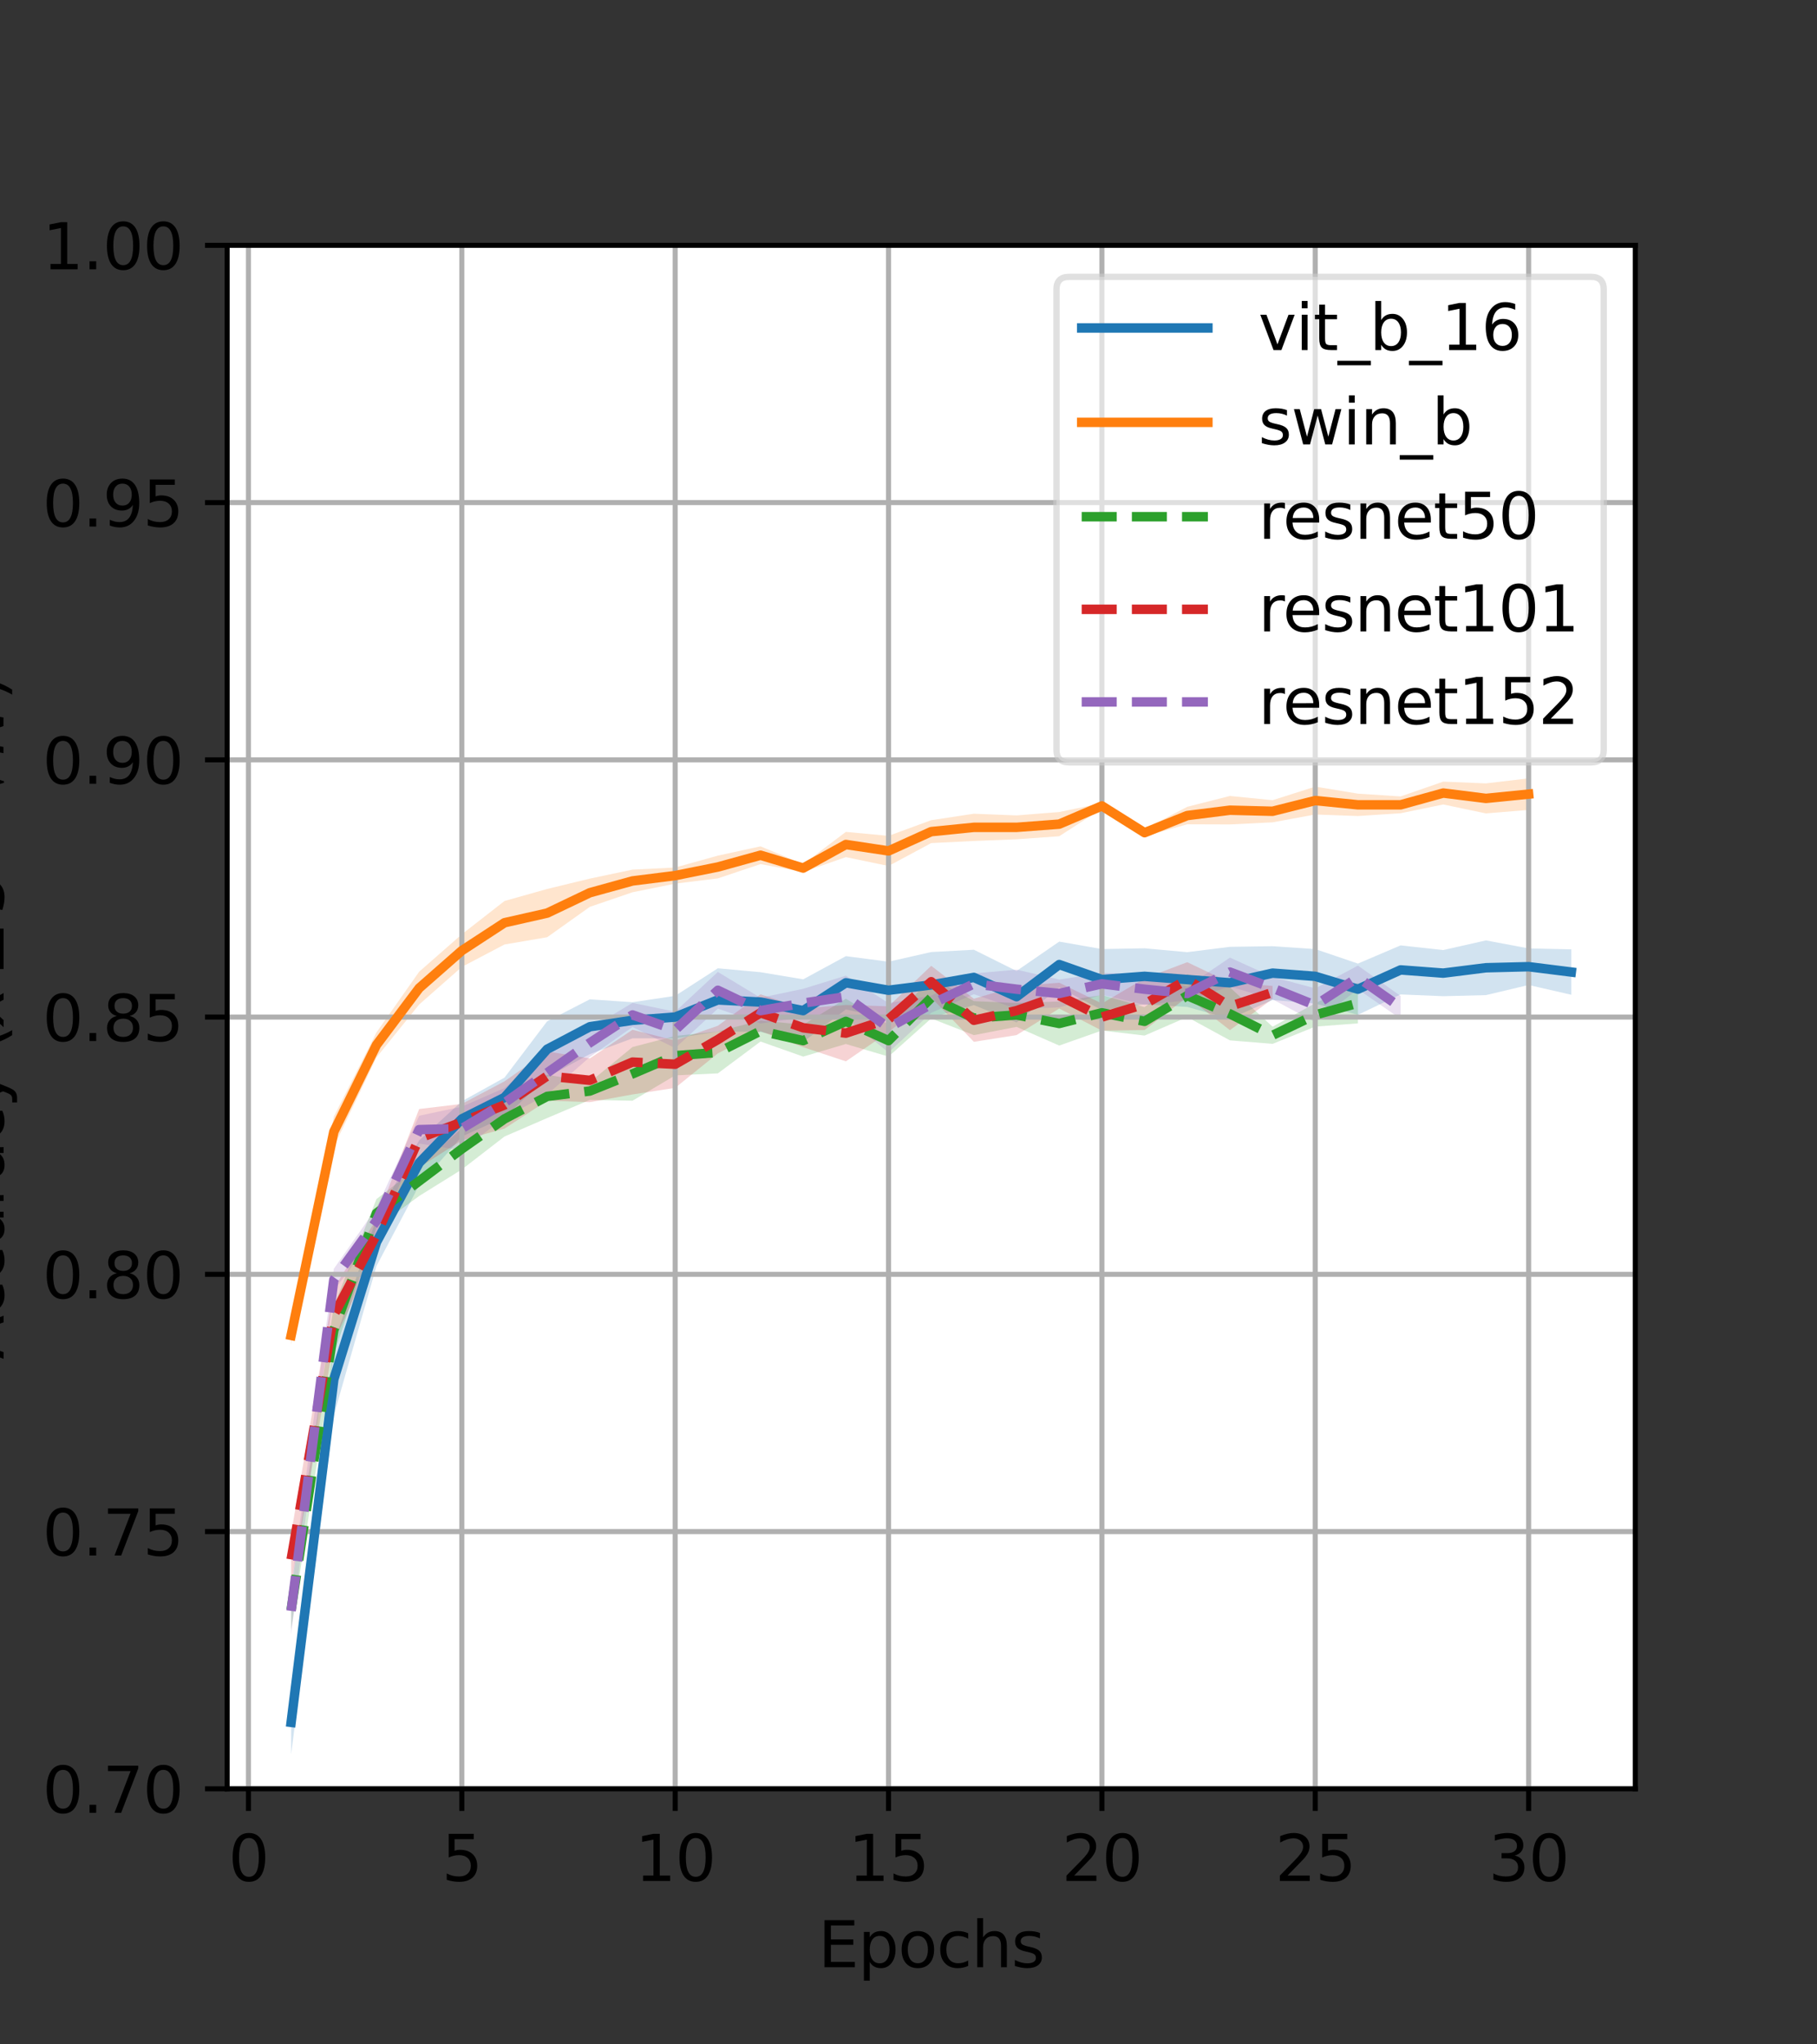 <?xml version="1.0" encoding="utf-8" standalone="no"?>
<!DOCTYPE svg PUBLIC "-//W3C//DTD SVG 1.1//EN"
  "http://www.w3.org/Graphics/SVG/1.1/DTD/svg11.dtd">
<svg xmlns:xlink="http://www.w3.org/1999/xlink" width="288pt" height="324pt" viewBox="0 0 288 324" xmlns="http://www.w3.org/2000/svg" version="1.1">
 <rect x="0" y="0" width="288" height="324" fill="#333333" stroke="none"/>
 <defs>
  <style type="text/css">*{stroke-linejoin: round; stroke-linecap: butt}</style>
 </defs>
 <g id="figure_1">
  <g id="patch_1">
   <path d="M 0 324 
L 288 324 
L 288 0 
L 0 0 
L 0 324 
z
" style="fill: none"/>
  </g>
  <g id="axes_1">
   <g id="patch_2">
    <path d="M 36 283.5 
L 259.2 283.5 
L 259.2 38.88 
L 36 38.88 
z
" style="fill: #ffffff"/>
   </g>
   <g id="PolyCollection_1">
    <path d="M 46.145 267.881 
L 46.145 278.054 
L 52.909 224.322 
L 59.673 200.643 
L 66.436 187.85 
L 73.2 180.119 
L 79.964 177.074 
L 86.727 170.716 
L 93.491 167.061 
L 100.255 164.562 
L 107.018 164.555 
L 113.782 163.485 
L 120.545 163.544 
L 127.309 165.134 
L 134.073 159.972 
L 140.836 161.47 
L 147.6 161.302 
L 154.364 159.29 
L 161.127 162.039 
L 167.891 156.504 
L 174.655 160.079 
L 181.418 159.178 
L 188.182 159.584 
L 194.945 161.449 
L 201.709 158.492 
L 208.473 159.054 
L 215.236 160.833 
L 222 157.602 
L 228.764 157.882 
L 235.527 157.71 
L 242.291 156.106 
L 249.055 157.655 
L 249.055 150.456 
L 249.055 150.456 
L 242.291 150.306 
L 235.527 149.041 
L 228.764 150.568 
L 222 149.829 
L 215.236 152.714 
L 208.473 150.415 
L 201.709 149.958 
L 194.945 150.059 
L 188.182 150.905 
L 181.418 150.292 
L 174.655 150.41 
L 167.891 149.229 
L 161.127 153.885 
L 154.364 150.519 
L 147.6 150.885 
L 140.836 152.417 
L 134.073 151.536 
L 127.309 155.208 
L 120.545 154.08 
L 113.782 153.459 
L 107.018 157.825 
L 100.255 158.837 
L 93.491 158.376 
L 86.727 161.856 
L 79.964 170.787 
L 73.2 174.537 
L 66.436 180.736 
L 59.673 193.084 
L 52.909 212.894 
L 46.145 267.881 
z
" clip-path="url(#p9653c1a3b4)" style="fill: #1f77b4; fill-opacity: 0.2"/>
   </g>
   <g id="PolyCollection_2">
    <path d="M 46.145 210.182 
L 46.145 213.104 
L 52.909 181.763 
L 59.673 167.588 
L 66.436 159.202 
L 73.2 153.242 
L 79.964 149.687 
L 86.727 148.535 
L 93.491 143.722 
L 100.255 141.41 
L 107.018 140.043 
L 113.782 139.209 
L 120.545 136.945 
L 127.309 138.202 
L 134.073 135.839 
L 140.836 137.247 
L 147.6 133.615 
L 154.364 133.281 
L 161.127 133.014 
L 167.891 132.531 
L 174.655 128.158 
L 181.418 132.548 
L 188.182 130.639 
L 194.945 130.661 
L 201.709 130.327 
L 208.473 129.084 
L 215.236 129.328 
L 222 128.887 
L 228.764 127.496 
L 235.527 128.914 
L 242.291 128.356 
L 242.291 123.356 
L 242.291 123.356 
L 235.527 124.157 
L 228.764 123.876 
L 222 126.223 
L 215.236 125.781 
L 208.473 124.667 
L 201.709 126.821 
L 194.945 126.147 
L 188.182 127.868 
L 181.418 131.395 
L 174.655 127.292 
L 167.891 128.694 
L 161.127 129.23 
L 154.364 128.963 
L 147.6 129.988 
L 140.836 132.472 
L 134.073 131.841 
L 127.309 136.953 
L 120.545 134.133 
L 113.782 135.606 
L 107.018 137.49 
L 100.255 137.822 
L 93.491 139.247 
L 86.727 140.889 
L 79.964 142.795 
L 73.2 148.073 
L 66.436 154.005 
L 59.673 163.626 
L 52.909 176.97 
L 46.145 210.182 
z
" clip-path="url(#p9653c1a3b4)" style="fill: #ff7f0e; fill-opacity: 0.2"/>
   </g>
   <g id="PolyCollection_3">
    <path d="M 46.145 252.026 
L 46.145 258.235 
L 52.909 214.626 
L 59.673 194.518 
L 66.436 189.547 
L 73.2 185.348 
L 79.964 180.119 
L 86.727 177.194 
L 93.491 174.317 
L 100.255 174.445 
L 107.018 170.431 
L 113.782 170.114 
L 120.545 165.067 
L 127.309 167.455 
L 134.073 165.457 
L 140.836 167.455 
L 147.6 161.406 
L 154.364 164.051 
L 161.127 162.742 
L 167.891 165.705 
L 174.655 163.32 
L 181.418 164.123 
L 188.182 161.19 
L 194.945 164.881 
L 201.709 165.437 
L 208.473 162.703 
L 215.236 162.189 
L 215.236 155.774 
L 215.236 155.774 
L 208.473 158.997 
L 201.709 162.719 
L 194.945 156.48 
L 188.182 154.395 
L 181.418 159.616 
L 174.655 157.701 
L 167.891 158.713 
L 161.127 158.959 
L 154.364 158.669 
L 147.6 154.858 
L 140.836 162.399 
L 134.073 158.282 
L 127.309 162.399 
L 120.545 161.73 
L 113.782 163.478 
L 107.018 164.18 
L 100.255 165.941 
L 93.491 171.505 
L 86.727 170.327 
L 79.964 174.537 
L 73.2 178.821 
L 66.436 184.815 
L 59.673 190.036 
L 52.909 206.961 
L 46.145 252.026 
z
" clip-path="url(#p9653c1a3b4)" style="fill: #2ca02c; fill-opacity: 0.2"/>
   </g>
   <g id="PolyCollection_4">
    <path d="M 46.145 243.035 
L 46.145 251.259 
L 52.909 212.616 
L 59.673 198.16 
L 66.436 185.012 
L 73.2 180.726 
L 79.964 178.867 
L 86.727 174.435 
L 93.491 174.677 
L 100.255 173.453 
L 107.018 172.409 
L 113.782 166.946 
L 120.545 163.433 
L 127.309 165.963 
L 134.073 168.208 
L 140.836 163.568 
L 147.6 158.098 
L 154.364 165.114 
L 161.127 164.048 
L 167.891 159.838 
L 174.655 163.339 
L 181.418 163.248 
L 188.182 157.997 
L 194.945 163.261 
L 201.709 158.309 
L 201.709 156.257 
L 201.709 156.257 
L 194.945 155.721 
L 188.182 152.492 
L 181.418 155.055 
L 174.655 159.041 
L 167.891 155.747 
L 161.127 156.293 
L 154.364 158.285 
L 147.6 153.07 
L 140.836 159.491 
L 134.073 159.268 
L 127.309 159.815 
L 120.545 157.588 
L 113.782 162.569 
L 107.018 164.92 
L 100.255 163.196 
L 93.491 167.748 
L 86.727 166.632 
L 79.964 171.373 
L 73.2 174.95 
L 66.436 175.76 
L 59.673 193.19 
L 52.909 204.214 
L 46.145 243.035 
z
" clip-path="url(#p9653c1a3b4)" style="fill: #d62728; fill-opacity: 0.2"/>
   </g>
   <g id="PolyCollection_5">
    <path d="M 46.145 251.575 
L 46.145 259.026 
L 52.909 204.529 
L 59.673 195.512 
L 66.436 181.225 
L 73.2 182.322 
L 79.964 177.122 
L 86.727 173.469 
L 93.491 167.521 
L 100.255 162.761 
L 107.018 166.116 
L 113.782 159.848 
L 120.545 162.206 
L 127.309 161.254 
L 134.073 161.3 
L 140.836 166.8 
L 147.6 160.511 
L 154.364 157.566 
L 161.127 159.876 
L 167.891 159.661 
L 174.655 157.652 
L 181.418 159.241 
L 188.182 158.547 
L 194.945 156.344 
L 201.709 158.377 
L 208.473 161.999 
L 215.236 156.777 
L 222 161.471 
L 222 157.851 
L 222 157.851 
L 215.236 153.032 
L 208.473 156.643 
L 201.709 154.83 
L 194.945 151.767 
L 188.182 156.358 
L 181.418 154.306 
L 174.655 154.196 
L 167.891 155.244 
L 161.127 153.671 
L 154.364 154.281 
L 147.6 157.792 
L 140.836 158.978 
L 134.073 154.625 
L 127.309 156.709 
L 120.545 158.136 
L 113.782 154.038 
L 107.018 160.341 
L 100.255 158.94 
L 93.491 163.013 
L 86.727 166.578 
L 79.964 172.438 
L 73.2 175.392 
L 66.436 176.828 
L 59.673 191.421 
L 52.909 201.09 
L 46.145 251.575 
z
" clip-path="url(#p9653c1a3b4)" style="fill: #9467bd; fill-opacity: 0.2"/>
   </g>
   <g id="matplotlib.axis_1">
    <g id="xtick_1">
     <g id="line2d_1">
      <path d="M 39.382 283.5 
L 39.382 38.88 
" clip-path="url(#p9653c1a3b4)" style="fill: none; stroke: #b0b0b0; stroke-width: 0.8; stroke-linecap: square"/>
     </g>
     <g id="line2d_2">
      <defs>
       <path id="m2fcf599924" d="M 0 0 
L 0 3.5 
" style="stroke: #000000; stroke-width: 0.8"/>
      </defs>
      <g>
       <use xlink:href="#m2fcf599924" x="39.382" y="283.5" style="stroke: #000000; stroke-width: 0.8"/>
      </g>
     </g>
     <g id="text_1">
      <!-- 0 -->
      <g transform="translate(36.201 298.098)scale(0.1 -0.1)">
       <defs>
        <path id="DejaVuSans-30" d="M 2034 4250 
Q 1547 4250 1301 3770 
Q 1056 3291 1056 2328 
Q 1056 1369 1301 889 
Q 1547 409 2034 409 
Q 2525 409 2770 889 
Q 3016 1369 3016 2328 
Q 3016 3291 2770 3770 
Q 2525 4250 2034 4250 
z
M 2034 4750 
Q 2819 4750 3233 4129 
Q 3647 3509 3647 2328 
Q 3647 1150 3233 529 
Q 2819 -91 2034 -91 
Q 1250 -91 836 529 
Q 422 1150 422 2328 
Q 422 3509 836 4129 
Q 1250 4750 2034 4750 
z
" transform="scale(0.016)"/>
       </defs>
       <use xlink:href="#DejaVuSans-30"/>
      </g>
     </g>
    </g>
    <g id="xtick_2">
     <g id="line2d_3">
      <path d="M 73.2 283.5 
L 73.2 38.88 
" clip-path="url(#p9653c1a3b4)" style="fill: none; stroke: #b0b0b0; stroke-width: 0.8; stroke-linecap: square"/>
     </g>
     <g id="line2d_4">
      <g>
       <use xlink:href="#m2fcf599924" x="73.2" y="283.5" style="stroke: #000000; stroke-width: 0.8"/>
      </g>
     </g>
     <g id="text_2">
      <!-- 5 -->
      <g transform="translate(70.019 298.098)scale(0.1 -0.1)">
       <defs>
        <path id="DejaVuSans-35" d="M 691 4666 
L 3169 4666 
L 3169 4134 
L 1269 4134 
L 1269 2991 
Q 1406 3038 1543 3061 
Q 1681 3084 1819 3084 
Q 2600 3084 3056 2656 
Q 3513 2228 3513 1497 
Q 3513 744 3044 326 
Q 2575 -91 1722 -91 
Q 1428 -91 1123 -41 
Q 819 9 494 109 
L 494 744 
Q 775 591 1075 516 
Q 1375 441 1709 441 
Q 2250 441 2565 725 
Q 2881 1009 2881 1497 
Q 2881 1984 2565 2268 
Q 2250 2553 1709 2553 
Q 1456 2553 1204 2497 
Q 953 2441 691 2322 
L 691 4666 
z
" transform="scale(0.016)"/>
       </defs>
       <use xlink:href="#DejaVuSans-35"/>
      </g>
     </g>
    </g>
    <g id="xtick_3">
     <g id="line2d_5">
      <path d="M 107.018 283.5 
L 107.018 38.88 
" clip-path="url(#p9653c1a3b4)" style="fill: none; stroke: #b0b0b0; stroke-width: 0.8; stroke-linecap: square"/>
     </g>
     <g id="line2d_6">
      <g>
       <use xlink:href="#m2fcf599924" x="107.018" y="283.5" style="stroke: #000000; stroke-width: 0.8"/>
      </g>
     </g>
     <g id="text_3">
      <!-- 10 -->
      <g transform="translate(100.656 298.098)scale(0.1 -0.1)">
       <defs>
        <path id="DejaVuSans-31" d="M 794 531 
L 1825 531 
L 1825 4091 
L 703 3866 
L 703 4441 
L 1819 4666 
L 2450 4666 
L 2450 531 
L 3481 531 
L 3481 0 
L 794 0 
L 794 531 
z
" transform="scale(0.016)"/>
       </defs>
       <use xlink:href="#DejaVuSans-31"/>
       <use xlink:href="#DejaVuSans-30" x="63.623"/>
      </g>
     </g>
    </g>
    <g id="xtick_4">
     <g id="line2d_7">
      <path d="M 140.836 283.5 
L 140.836 38.88 
" clip-path="url(#p9653c1a3b4)" style="fill: none; stroke: #b0b0b0; stroke-width: 0.8; stroke-linecap: square"/>
     </g>
     <g id="line2d_8">
      <g>
       <use xlink:href="#m2fcf599924" x="140.836" y="283.5" style="stroke: #000000; stroke-width: 0.8"/>
      </g>
     </g>
     <g id="text_4">
      <!-- 15 -->
      <g transform="translate(134.474 298.098)scale(0.1 -0.1)">
       <use xlink:href="#DejaVuSans-31"/>
       <use xlink:href="#DejaVuSans-35" x="63.623"/>
      </g>
     </g>
    </g>
    <g id="xtick_5">
     <g id="line2d_9">
      <path d="M 174.655 283.5 
L 174.655 38.88 
" clip-path="url(#p9653c1a3b4)" style="fill: none; stroke: #b0b0b0; stroke-width: 0.8; stroke-linecap: square"/>
     </g>
     <g id="line2d_10">
      <g>
       <use xlink:href="#m2fcf599924" x="174.655" y="283.5" style="stroke: #000000; stroke-width: 0.8"/>
      </g>
     </g>
     <g id="text_5">
      <!-- 20 -->
      <g transform="translate(168.292 298.098)scale(0.1 -0.1)">
       <defs>
        <path id="DejaVuSans-32" d="M 1228 531 
L 3431 531 
L 3431 0 
L 469 0 
L 469 531 
Q 828 903 1448 1529 
Q 2069 2156 2228 2338 
Q 2531 2678 2651 2914 
Q 2772 3150 2772 3378 
Q 2772 3750 2511 3984 
Q 2250 4219 1831 4219 
Q 1534 4219 1204 4116 
Q 875 4013 500 3803 
L 500 4441 
Q 881 4594 1212 4672 
Q 1544 4750 1819 4750 
Q 2544 4750 2975 4387 
Q 3406 4025 3406 3419 
Q 3406 3131 3298 2873 
Q 3191 2616 2906 2266 
Q 2828 2175 2409 1742 
Q 1991 1309 1228 531 
z
" transform="scale(0.016)"/>
       </defs>
       <use xlink:href="#DejaVuSans-32"/>
       <use xlink:href="#DejaVuSans-30" x="63.623"/>
      </g>
     </g>
    </g>
    <g id="xtick_6">
     <g id="line2d_11">
      <path d="M 208.473 283.5 
L 208.473 38.88 
" clip-path="url(#p9653c1a3b4)" style="fill: none; stroke: #b0b0b0; stroke-width: 0.8; stroke-linecap: square"/>
     </g>
     <g id="line2d_12">
      <g>
       <use xlink:href="#m2fcf599924" x="208.473" y="283.5" style="stroke: #000000; stroke-width: 0.8"/>
      </g>
     </g>
     <g id="text_6">
      <!-- 25 -->
      <g transform="translate(202.11 298.098)scale(0.1 -0.1)">
       <use xlink:href="#DejaVuSans-32"/>
       <use xlink:href="#DejaVuSans-35" x="63.623"/>
      </g>
     </g>
    </g>
    <g id="xtick_7">
     <g id="line2d_13">
      <path d="M 242.291 283.5 
L 242.291 38.88 
" clip-path="url(#p9653c1a3b4)" style="fill: none; stroke: #b0b0b0; stroke-width: 0.8; stroke-linecap: square"/>
     </g>
     <g id="line2d_14">
      <g>
       <use xlink:href="#m2fcf599924" x="242.291" y="283.5" style="stroke: #000000; stroke-width: 0.8"/>
      </g>
     </g>
     <g id="text_7">
      <!-- 30 -->
      <g transform="translate(235.928 298.098)scale(0.1 -0.1)">
       <defs>
        <path id="DejaVuSans-33" d="M 2597 2516 
Q 3050 2419 3304 2112 
Q 3559 1806 3559 1356 
Q 3559 666 3084 287 
Q 2609 -91 1734 -91 
Q 1441 -91 1130 -33 
Q 819 25 488 141 
L 488 750 
Q 750 597 1062 519 
Q 1375 441 1716 441 
Q 2309 441 2620 675 
Q 2931 909 2931 1356 
Q 2931 1769 2642 2001 
Q 2353 2234 1838 2234 
L 1294 2234 
L 1294 2753 
L 1863 2753 
Q 2328 2753 2575 2939 
Q 2822 3125 2822 3475 
Q 2822 3834 2567 4026 
Q 2313 4219 1838 4219 
Q 1578 4219 1281 4162 
Q 984 4106 628 3988 
L 628 4550 
Q 988 4650 1302 4700 
Q 1616 4750 1894 4750 
Q 2613 4750 3031 4423 
Q 3450 4097 3450 3541 
Q 3450 3153 3228 2886 
Q 3006 2619 2597 2516 
z
" transform="scale(0.016)"/>
       </defs>
       <use xlink:href="#DejaVuSans-33"/>
       <use xlink:href="#DejaVuSans-30" x="63.623"/>
      </g>
     </g>
    </g>
    <g id="text_8">
     <!-- Epochs -->
     <g transform="translate(129.684 311.777)scale(0.1 -0.1)">
      <defs>
       <path id="DejaVuSans-45" d="M 628 4666 
L 3578 4666 
L 3578 4134 
L 1259 4134 
L 1259 2753 
L 3481 2753 
L 3481 2222 
L 1259 2222 
L 1259 531 
L 3634 531 
L 3634 0 
L 628 0 
L 628 4666 
z
" transform="scale(0.016)"/>
       <path id="DejaVuSans-70" d="M 1159 525 
L 1159 -1331 
L 581 -1331 
L 581 3500 
L 1159 3500 
L 1159 2969 
Q 1341 3281 1617 3432 
Q 1894 3584 2278 3584 
Q 2916 3584 3314 3078 
Q 3713 2572 3713 1747 
Q 3713 922 3314 415 
Q 2916 -91 2278 -91 
Q 1894 -91 1617 61 
Q 1341 213 1159 525 
z
M 3116 1747 
Q 3116 2381 2855 2742 
Q 2594 3103 2138 3103 
Q 1681 3103 1420 2742 
Q 1159 2381 1159 1747 
Q 1159 1113 1420 752 
Q 1681 391 2138 391 
Q 2594 391 2855 752 
Q 3116 1113 3116 1747 
z
" transform="scale(0.016)"/>
       <path id="DejaVuSans-6f" d="M 1959 3097 
Q 1497 3097 1228 2736 
Q 959 2375 959 1747 
Q 959 1119 1226 758 
Q 1494 397 1959 397 
Q 2419 397 2687 759 
Q 2956 1122 2956 1747 
Q 2956 2369 2687 2733 
Q 2419 3097 1959 3097 
z
M 1959 3584 
Q 2709 3584 3137 3096 
Q 3566 2609 3566 1747 
Q 3566 888 3137 398 
Q 2709 -91 1959 -91 
Q 1206 -91 779 398 
Q 353 888 353 1747 
Q 353 2609 779 3096 
Q 1206 3584 1959 3584 
z
" transform="scale(0.016)"/>
       <path id="DejaVuSans-63" d="M 3122 3366 
L 3122 2828 
Q 2878 2963 2633 3030 
Q 2388 3097 2138 3097 
Q 1578 3097 1268 2742 
Q 959 2388 959 1747 
Q 959 1106 1268 751 
Q 1578 397 2138 397 
Q 2388 397 2633 464 
Q 2878 531 3122 666 
L 3122 134 
Q 2881 22 2623 -34 
Q 2366 -91 2075 -91 
Q 1284 -91 818 406 
Q 353 903 353 1747 
Q 353 2603 823 3093 
Q 1294 3584 2113 3584 
Q 2378 3584 2631 3529 
Q 2884 3475 3122 3366 
z
" transform="scale(0.016)"/>
       <path id="DejaVuSans-68" d="M 3513 2113 
L 3513 0 
L 2938 0 
L 2938 2094 
Q 2938 2591 2744 2837 
Q 2550 3084 2163 3084 
Q 1697 3084 1428 2787 
Q 1159 2491 1159 1978 
L 1159 0 
L 581 0 
L 581 4863 
L 1159 4863 
L 1159 2956 
Q 1366 3272 1645 3428 
Q 1925 3584 2291 3584 
Q 2894 3584 3203 3211 
Q 3513 2838 3513 2113 
z
" transform="scale(0.016)"/>
       <path id="DejaVuSans-73" d="M 2834 3397 
L 2834 2853 
Q 2591 2978 2328 3040 
Q 2066 3103 1784 3103 
Q 1356 3103 1142 2972 
Q 928 2841 928 2578 
Q 928 2378 1081 2264 
Q 1234 2150 1697 2047 
L 1894 2003 
Q 2506 1872 2764 1633 
Q 3022 1394 3022 966 
Q 3022 478 2636 193 
Q 2250 -91 1575 -91 
Q 1294 -91 989 -36 
Q 684 19 347 128 
L 347 722 
Q 666 556 975 473 
Q 1284 391 1588 391 
Q 1994 391 2212 530 
Q 2431 669 2431 922 
Q 2431 1156 2273 1281 
Q 2116 1406 1581 1522 
L 1381 1569 
Q 847 1681 609 1914 
Q 372 2147 372 2553 
Q 372 3047 722 3315 
Q 1072 3584 1716 3584 
Q 2034 3584 2315 3537 
Q 2597 3491 2834 3397 
z
" transform="scale(0.016)"/>
      </defs>
      <use xlink:href="#DejaVuSans-45"/>
      <use xlink:href="#DejaVuSans-70" x="63.184"/>
      <use xlink:href="#DejaVuSans-6f" x="126.66"/>
      <use xlink:href="#DejaVuSans-63" x="187.842"/>
      <use xlink:href="#DejaVuSans-68" x="242.822"/>
      <use xlink:href="#DejaVuSans-73" x="306.201"/>
     </g>
    </g>
   </g>
   <g id="matplotlib.axis_2">
    <g id="ytick_1">
     <g id="line2d_15">
      <path d="M 36 283.5 
L 259.2 283.5 
" clip-path="url(#p9653c1a3b4)" style="fill: none; stroke: #b0b0b0; stroke-width: 0.8; stroke-linecap: square"/>
     </g>
     <g id="line2d_16">
      <defs>
       <path id="mb599f368b8" d="M 0 0 
L -3.5 0 
" style="stroke: #000000; stroke-width: 0.8"/>
      </defs>
      <g>
       <use xlink:href="#mb599f368b8" x="36" y="283.5" style="stroke: #000000; stroke-width: 0.8"/>
      </g>
     </g>
     <g id="text_9">
      <!-- 0.70 -->
      <g transform="translate(6.734 287.299)scale(0.1 -0.1)">
       <defs>
        <path id="DejaVuSans-2e" d="M 684 794 
L 1344 794 
L 1344 0 
L 684 0 
L 684 794 
z
" transform="scale(0.016)"/>
        <path id="DejaVuSans-37" d="M 525 4666 
L 3525 4666 
L 3525 4397 
L 1831 0 
L 1172 0 
L 2766 4134 
L 525 4134 
L 525 4666 
z
" transform="scale(0.016)"/>
       </defs>
       <use xlink:href="#DejaVuSans-30"/>
       <use xlink:href="#DejaVuSans-2e" x="63.623"/>
       <use xlink:href="#DejaVuSans-37" x="95.41"/>
       <use xlink:href="#DejaVuSans-30" x="159.033"/>
      </g>
     </g>
    </g>
    <g id="ytick_2">
     <g id="line2d_17">
      <path d="M 36 242.73 
L 259.2 242.73 
" clip-path="url(#p9653c1a3b4)" style="fill: none; stroke: #b0b0b0; stroke-width: 0.8; stroke-linecap: square"/>
     </g>
     <g id="line2d_18">
      <g>
       <use xlink:href="#mb599f368b8" x="36" y="242.73" style="stroke: #000000; stroke-width: 0.8"/>
      </g>
     </g>
     <g id="text_10">
      <!-- 0.75 -->
      <g transform="translate(6.734 246.529)scale(0.1 -0.1)">
       <use xlink:href="#DejaVuSans-30"/>
       <use xlink:href="#DejaVuSans-2e" x="63.623"/>
       <use xlink:href="#DejaVuSans-37" x="95.41"/>
       <use xlink:href="#DejaVuSans-35" x="159.033"/>
      </g>
     </g>
    </g>
    <g id="ytick_3">
     <g id="line2d_19">
      <path d="M 36 201.96 
L 259.2 201.96 
" clip-path="url(#p9653c1a3b4)" style="fill: none; stroke: #b0b0b0; stroke-width: 0.8; stroke-linecap: square"/>
     </g>
     <g id="line2d_20">
      <g>
       <use xlink:href="#mb599f368b8" x="36" y="201.96" style="stroke: #000000; stroke-width: 0.8"/>
      </g>
     </g>
     <g id="text_11">
      <!-- 0.80 -->
      <g transform="translate(6.734 205.759)scale(0.1 -0.1)">
       <defs>
        <path id="DejaVuSans-38" d="M 2034 2216 
Q 1584 2216 1326 1975 
Q 1069 1734 1069 1313 
Q 1069 891 1326 650 
Q 1584 409 2034 409 
Q 2484 409 2743 651 
Q 3003 894 3003 1313 
Q 3003 1734 2745 1975 
Q 2488 2216 2034 2216 
z
M 1403 2484 
Q 997 2584 770 2862 
Q 544 3141 544 3541 
Q 544 4100 942 4425 
Q 1341 4750 2034 4750 
Q 2731 4750 3128 4425 
Q 3525 4100 3525 3541 
Q 3525 3141 3298 2862 
Q 3072 2584 2669 2484 
Q 3125 2378 3379 2068 
Q 3634 1759 3634 1313 
Q 3634 634 3220 271 
Q 2806 -91 2034 -91 
Q 1263 -91 848 271 
Q 434 634 434 1313 
Q 434 1759 690 2068 
Q 947 2378 1403 2484 
z
M 1172 3481 
Q 1172 3119 1398 2916 
Q 1625 2713 2034 2713 
Q 2441 2713 2670 2916 
Q 2900 3119 2900 3481 
Q 2900 3844 2670 4047 
Q 2441 4250 2034 4250 
Q 1625 4250 1398 4047 
Q 1172 3844 1172 3481 
z
" transform="scale(0.016)"/>
       </defs>
       <use xlink:href="#DejaVuSans-30"/>
       <use xlink:href="#DejaVuSans-2e" x="63.623"/>
       <use xlink:href="#DejaVuSans-38" x="95.41"/>
       <use xlink:href="#DejaVuSans-30" x="159.033"/>
      </g>
     </g>
    </g>
    <g id="ytick_4">
     <g id="line2d_21">
      <path d="M 36 161.19 
L 259.2 161.19 
" clip-path="url(#p9653c1a3b4)" style="fill: none; stroke: #b0b0b0; stroke-width: 0.8; stroke-linecap: square"/>
     </g>
     <g id="line2d_22">
      <g>
       <use xlink:href="#mb599f368b8" x="36" y="161.19" style="stroke: #000000; stroke-width: 0.8"/>
      </g>
     </g>
     <g id="text_12">
      <!-- 0.85 -->
      <g transform="translate(6.734 164.989)scale(0.1 -0.1)">
       <use xlink:href="#DejaVuSans-30"/>
       <use xlink:href="#DejaVuSans-2e" x="63.623"/>
       <use xlink:href="#DejaVuSans-38" x="95.41"/>
       <use xlink:href="#DejaVuSans-35" x="159.033"/>
      </g>
     </g>
    </g>
    <g id="ytick_5">
     <g id="line2d_23">
      <path d="M 36 120.42 
L 259.2 120.42 
" clip-path="url(#p9653c1a3b4)" style="fill: none; stroke: #b0b0b0; stroke-width: 0.8; stroke-linecap: square"/>
     </g>
     <g id="line2d_24">
      <g>
       <use xlink:href="#mb599f368b8" x="36" y="120.42" style="stroke: #000000; stroke-width: 0.8"/>
      </g>
     </g>
     <g id="text_13">
      <!-- 0.90 -->
      <g transform="translate(6.734 124.219)scale(0.1 -0.1)">
       <defs>
        <path id="DejaVuSans-39" d="M 703 97 
L 703 672 
Q 941 559 1184 500 
Q 1428 441 1663 441 
Q 2288 441 2617 861 
Q 2947 1281 2994 2138 
Q 2813 1869 2534 1725 
Q 2256 1581 1919 1581 
Q 1219 1581 811 2004 
Q 403 2428 403 3163 
Q 403 3881 828 4315 
Q 1253 4750 1959 4750 
Q 2769 4750 3195 4129 
Q 3622 3509 3622 2328 
Q 3622 1225 3098 567 
Q 2575 -91 1691 -91 
Q 1453 -91 1209 -44 
Q 966 3 703 97 
z
M 1959 2075 
Q 2384 2075 2632 2365 
Q 2881 2656 2881 3163 
Q 2881 3666 2632 3958 
Q 2384 4250 1959 4250 
Q 1534 4250 1286 3958 
Q 1038 3666 1038 3163 
Q 1038 2656 1286 2365 
Q 1534 2075 1959 2075 
z
" transform="scale(0.016)"/>
       </defs>
       <use xlink:href="#DejaVuSans-30"/>
       <use xlink:href="#DejaVuSans-2e" x="63.623"/>
       <use xlink:href="#DejaVuSans-39" x="95.41"/>
       <use xlink:href="#DejaVuSans-30" x="159.033"/>
      </g>
     </g>
    </g>
    <g id="ytick_6">
     <g id="line2d_25">
      <path d="M 36 79.65 
L 259.2 79.65 
" clip-path="url(#p9653c1a3b4)" style="fill: none; stroke: #b0b0b0; stroke-width: 0.8; stroke-linecap: square"/>
     </g>
     <g id="line2d_26">
      <g>
       <use xlink:href="#mb599f368b8" x="36" y="79.65" style="stroke: #000000; stroke-width: 0.8"/>
      </g>
     </g>
     <g id="text_14">
      <!-- 0.95 -->
      <g transform="translate(6.734 83.449)scale(0.1 -0.1)">
       <use xlink:href="#DejaVuSans-30"/>
       <use xlink:href="#DejaVuSans-2e" x="63.623"/>
       <use xlink:href="#DejaVuSans-39" x="95.41"/>
       <use xlink:href="#DejaVuSans-35" x="159.033"/>
      </g>
     </g>
    </g>
    <g id="ytick_7">
     <g id="line2d_27">
      <path d="M 36 38.88 
L 259.2 38.88 
" clip-path="url(#p9653c1a3b4)" style="fill: none; stroke: #b0b0b0; stroke-width: 0.8; stroke-linecap: square"/>
     </g>
     <g id="line2d_28">
      <g>
       <use xlink:href="#mb599f368b8" x="36" y="38.88" style="stroke: #000000; stroke-width: 0.8"/>
      </g>
     </g>
     <g id="text_15">
      <!-- 1.00 -->
      <g transform="translate(6.734 42.679)scale(0.1 -0.1)">
       <use xlink:href="#DejaVuSans-31"/>
       <use xlink:href="#DejaVuSans-2e" x="63.623"/>
       <use xlink:href="#DejaVuSans-30" x="95.41"/>
       <use xlink:href="#DejaVuSans-30" x="159.033"/>
      </g>
     </g>
    </g>
    <g id="text_16">
     <!-- Accuracy ($\bar{x} \pm s \div \sqrt{N}$) -->
     <g transform="translate(0.634 215.44)rotate(-90)scale(0.1 -0.1)">
      <defs>
       <path id="DejaVuSans-41" d="M 2188 4044 
L 1331 1722 
L 3047 1722 
L 2188 4044 
z
M 1831 4666 
L 2547 4666 
L 4325 0 
L 3669 0 
L 3244 1197 
L 1141 1197 
L 716 0 
L 50 0 
L 1831 4666 
z
" transform="scale(0.016)"/>
       <path id="DejaVuSans-75" d="M 544 1381 
L 544 3500 
L 1119 3500 
L 1119 1403 
Q 1119 906 1312 657 
Q 1506 409 1894 409 
Q 2359 409 2629 706 
Q 2900 1003 2900 1516 
L 2900 3500 
L 3475 3500 
L 3475 0 
L 2900 0 
L 2900 538 
Q 2691 219 2414 64 
Q 2138 -91 1772 -91 
Q 1169 -91 856 284 
Q 544 659 544 1381 
z
M 1991 3584 
L 1991 3584 
z
" transform="scale(0.016)"/>
       <path id="DejaVuSans-72" d="M 2631 2963 
Q 2534 3019 2420 3045 
Q 2306 3072 2169 3072 
Q 1681 3072 1420 2755 
Q 1159 2438 1159 1844 
L 1159 0 
L 581 0 
L 581 3500 
L 1159 3500 
L 1159 2956 
Q 1341 3275 1631 3429 
Q 1922 3584 2338 3584 
Q 2397 3584 2469 3576 
Q 2541 3569 2628 3553 
L 2631 2963 
z
" transform="scale(0.016)"/>
       <path id="DejaVuSans-61" d="M 2194 1759 
Q 1497 1759 1228 1600 
Q 959 1441 959 1056 
Q 959 750 1161 570 
Q 1363 391 1709 391 
Q 2188 391 2477 730 
Q 2766 1069 2766 1631 
L 2766 1759 
L 2194 1759 
z
M 3341 1997 
L 3341 0 
L 2766 0 
L 2766 531 
Q 2569 213 2275 61 
Q 1981 -91 1556 -91 
Q 1019 -91 701 211 
Q 384 513 384 1019 
Q 384 1609 779 1909 
Q 1175 2209 1959 2209 
L 2766 2209 
L 2766 2266 
Q 2766 2663 2505 2880 
Q 2244 3097 1772 3097 
Q 1472 3097 1187 3025 
Q 903 2953 641 2809 
L 641 3341 
Q 956 3463 1253 3523 
Q 1550 3584 1831 3584 
Q 2591 3584 2966 3190 
Q 3341 2797 3341 1997 
z
" transform="scale(0.016)"/>
       <path id="DejaVuSans-79" d="M 2059 -325 
Q 1816 -950 1584 -1140 
Q 1353 -1331 966 -1331 
L 506 -1331 
L 506 -850 
L 844 -850 
Q 1081 -850 1212 -737 
Q 1344 -625 1503 -206 
L 1606 56 
L 191 3500 
L 800 3500 
L 1894 763 
L 2988 3500 
L 3597 3500 
L 2059 -325 
z
" transform="scale(0.016)"/>
       <path id="DejaVuSans-20" transform="scale(0.016)"/>
       <path id="DejaVuSans-28" d="M 1984 4856 
Q 1566 4138 1362 3434 
Q 1159 2731 1159 2009 
Q 1159 1288 1364 580 
Q 1569 -128 1984 -844 
L 1484 -844 
Q 1016 -109 783 600 
Q 550 1309 550 2009 
Q 550 2706 781 3412 
Q 1013 4119 1484 4856 
L 1984 4856 
z
" transform="scale(0.016)"/>
       <path id="DejaVuSans-304" d="M -2518 4769 
L -650 4769 
L -650 4306 
L -2518 4306 
L -2518 4769 
z
" transform="scale(0.016)"/>
       <path id="DejaVuSans-Oblique-78" d="M 3841 3500 
L 2234 1784 
L 3219 0 
L 2559 0 
L 1819 1388 
L 531 0 
L -166 0 
L 1556 1844 
L 641 3500 
L 1300 3500 
L 1972 2234 
L 3144 3500 
L 3841 3500 
z
" transform="scale(0.016)"/>
       <path id="DejaVuSans-b1" d="M 2944 4013 
L 2944 2803 
L 4684 2803 
L 4684 2272 
L 2944 2272 
L 2944 1063 
L 2419 1063 
L 2419 2272 
L 678 2272 
L 678 2803 
L 2419 2803 
L 2419 4013 
L 2944 4013 
z
M 678 531 
L 4684 531 
L 4684 0 
L 678 0 
L 678 531 
z
" transform="scale(0.016)"/>
       <path id="DejaVuSans-Oblique-73" d="M 3200 3397 
L 3091 2853 
Q 2863 2978 2609 3040 
Q 2356 3103 2088 3103 
Q 1634 3103 1373 2948 
Q 1113 2794 1113 2528 
Q 1113 2219 1719 2053 
Q 1766 2041 1788 2034 
L 1972 1978 
Q 2547 1819 2739 1644 
Q 2931 1469 2931 1166 
Q 2931 609 2489 259 
Q 2047 -91 1331 -91 
Q 1053 -91 747 -37 
Q 441 16 72 128 
L 184 722 
Q 500 559 806 475 
Q 1113 391 1394 391 
Q 1816 391 2080 572 
Q 2344 753 2344 1031 
Q 2344 1331 1650 1516 
L 1591 1531 
L 1394 1581 
Q 956 1697 753 1886 
Q 550 2075 550 2369 
Q 550 2928 970 3256 
Q 1391 3584 2113 3584 
Q 2397 3584 2667 3537 
Q 2938 3491 3200 3397 
z
" transform="scale(0.016)"/>
       <path id="DejaVuSans-f7" d="M 2297 3547 
L 3066 3547 
L 3066 2778 
L 2297 2778 
L 2297 3547 
z
M 2297 1234 
L 3066 1234 
L 3066 469 
L 2297 469 
L 2297 1234 
z
M 678 2272 
L 4684 2272 
L 4684 1741 
L 678 1741 
L 678 2272 
z
" transform="scale(0.016)"/>
       <path id="STIXSizeOneSym-Regular-221a" d="M 6970 9933 
L 3373 -1888 
L 3104 -1888 
L 1626 2918 
Q 1555 3149 1465 3251 
Q 1376 3354 1229 3354 
Q 1011 3354 794 3181 
L 717 3309 
L 1766 4115 
L 1926 4115 
L 3379 -602 
L 3405 -602 
L 6605 9933 
L 6970 9933 
z
" transform="scale(0.016)"/>
       <path id="DejaVuSans-Oblique-4e" d="M 1081 4666 
L 1931 4666 
L 3219 666 
L 4000 4666 
L 4616 4666 
L 3706 0 
L 2853 0 
L 1569 4025 
L 788 0 
L 172 0 
L 1081 4666 
z
" transform="scale(0.016)"/>
       <path id="DejaVuSans-29" d="M 513 4856 
L 1013 4856 
Q 1481 4119 1714 3412 
Q 1947 2706 1947 2009 
Q 1947 1309 1714 600 
Q 1481 -109 1013 -844 
L 513 -844 
Q 928 -128 1133 580 
Q 1338 1288 1338 2009 
Q 1338 2731 1133 3434 
Q 928 4138 513 4856 
z
" transform="scale(0.016)"/>
      </defs>
      <use xlink:href="#DejaVuSans-41" transform="translate(0 0.578)"/>
      <use xlink:href="#DejaVuSans-63" transform="translate(68.408 0.578)"/>
      <use xlink:href="#DejaVuSans-63" transform="translate(123.389 0.578)"/>
      <use xlink:href="#DejaVuSans-75" transform="translate(178.369 0.578)"/>
      <use xlink:href="#DejaVuSans-72" transform="translate(241.748 0.578)"/>
      <use xlink:href="#DejaVuSans-61" transform="translate(282.861 0.578)"/>
      <use xlink:href="#DejaVuSans-63" transform="translate(344.141 0.578)"/>
      <use xlink:href="#DejaVuSans-79" transform="translate(399.121 0.578)"/>
      <use xlink:href="#DejaVuSans-20" transform="translate(458.301 0.578)"/>
      <use xlink:href="#DejaVuSans-28" transform="translate(490.088 0.578)"/>
      <use xlink:href="#DejaVuSans-304" transform="translate(591.24 0.484)"/>
      <use xlink:href="#DejaVuSans-Oblique-78" transform="translate(529.102 0.578)"/>
      <use xlink:href="#DejaVuSans-b1" transform="translate(607.764 0.578)"/>
      <use xlink:href="#DejaVuSans-Oblique-73" transform="translate(711.035 0.578)"/>
      <use xlink:href="#DejaVuSans-f7" transform="translate(782.617 0.578)"/>
      <use xlink:href="#STIXSizeOneSym-Regular-221a" transform="translate(885.889 17.094)scale(0.564)"/>
      <use xlink:href="#DejaVuSans-Oblique-4e" transform="translate(957.977 0.844)"/>
      <use xlink:href="#DejaVuSans-29" transform="translate(1045.282 0.578)"/>
      <path d="M 945.477 97.5 
L 945.477 103.75 
L 1045.282 103.75 
L 1045.282 97.5 
L 945.477 97.5 
z
"/>
     </g>
    </g>
   </g>
   <g id="line2d_29">
    <path d="M 46.145 272.968 
L 52.909 218.608 
L 59.673 196.864 
L 66.436 184.293 
L 73.2 177.328 
L 79.964 173.931 
L 86.727 166.286 
L 93.491 162.719 
L 100.255 161.7 
L 107.018 161.19 
L 113.782 158.472 
L 120.545 158.812 
L 127.309 160.171 
L 134.073 155.754 
L 140.836 156.943 
L 147.6 156.094 
L 154.364 154.905 
L 161.127 157.962 
L 167.891 152.866 
L 174.655 155.244 
L 181.418 154.735 
L 188.182 155.244 
L 194.945 155.754 
L 201.709 154.225 
L 208.473 154.735 
L 215.236 156.773 
L 222 153.715 
L 228.764 154.225 
L 235.527 153.376 
L 242.291 153.206 
L 249.055 154.055 
" clip-path="url(#p9653c1a3b4)" style="fill: none; stroke: #1f77b4; stroke-width: 1.5; stroke-linecap: square"/>
   </g>
   <g id="line2d_30">
    <path d="M 46.145 211.643 
L 52.909 179.367 
L 59.673 165.607 
L 66.436 156.603 
L 73.2 150.658 
L 79.964 146.241 
L 86.727 144.712 
L 93.491 141.484 
L 100.255 139.616 
L 107.018 138.767 
L 113.782 137.407 
L 120.545 135.539 
L 127.309 137.577 
L 134.073 133.84 
L 140.836 134.859 
L 147.6 131.802 
L 154.364 131.122 
L 161.127 131.122 
L 167.891 130.613 
L 174.655 127.725 
L 181.418 131.971 
L 188.182 129.254 
L 194.945 128.404 
L 201.709 128.574 
L 208.473 126.875 
L 215.236 127.555 
L 222 127.555 
L 228.764 125.686 
L 235.527 126.535 
L 242.291 125.856 
" clip-path="url(#p9653c1a3b4)" style="fill: none; stroke: #ff7f0e; stroke-width: 1.5; stroke-linecap: square"/>
   </g>
   <g id="line2d_31">
    <path d="M 46.145 255.131 
L 52.909 210.793 
L 59.673 192.277 
L 66.436 187.181 
L 73.2 182.085 
L 79.964 177.328 
L 86.727 173.761 
L 93.491 172.911 
L 100.255 170.193 
L 107.018 167.305 
L 113.782 166.796 
L 120.545 163.398 
L 127.309 164.927 
L 134.073 161.869 
L 140.836 164.927 
L 147.6 158.132 
L 154.364 161.36 
L 161.127 160.85 
L 167.891 162.209 
L 174.655 160.511 
L 181.418 161.869 
L 188.182 157.792 
L 194.945 160.68 
L 201.709 164.078 
L 208.473 160.85 
L 215.236 158.982 
" clip-path="url(#p9653c1a3b4)" style="fill: none; stroke-dasharray: 5.55,2.4; stroke-dashoffset: 0; stroke: #2ca02c; stroke-width: 1.5"/>
   </g>
   <g id="line2d_32">
    <path d="M 46.145 247.147 
L 52.909 208.415 
L 59.673 195.675 
L 66.436 180.386 
L 73.2 177.838 
L 79.964 175.12 
L 86.727 170.533 
L 93.491 171.213 
L 100.255 168.325 
L 107.018 168.665 
L 113.782 164.757 
L 120.545 160.511 
L 127.309 162.889 
L 134.073 163.738 
L 140.836 161.53 
L 147.6 155.584 
L 154.364 161.7 
L 161.127 160.171 
L 167.891 157.792 
L 174.655 161.19 
L 181.418 159.151 
L 188.182 155.244 
L 194.945 159.491 
L 201.709 157.283 
" clip-path="url(#p9653c1a3b4)" style="fill: none; stroke-dasharray: 5.55,2.4; stroke-dashoffset: 0; stroke: #d62728; stroke-width: 1.5"/>
   </g>
   <g id="line2d_33">
    <path d="M 46.145 255.301 
L 52.909 202.809 
L 59.673 193.466 
L 66.436 179.027 
L 73.2 178.857 
L 79.964 174.78 
L 86.727 170.024 
L 93.491 165.267 
L 100.255 160.85 
L 107.018 163.228 
L 113.782 156.943 
L 120.545 160.171 
L 127.309 158.982 
L 134.073 157.962 
L 140.836 162.889 
L 147.6 159.151 
L 154.364 155.924 
L 161.127 156.773 
L 167.891 157.453 
L 174.655 155.924 
L 181.418 156.773 
L 188.182 157.453 
L 194.945 154.055 
L 201.709 156.603 
L 208.473 159.321 
L 215.236 154.905 
L 222 159.661 
" clip-path="url(#p9653c1a3b4)" style="fill: none; stroke-dasharray: 5.55,2.4; stroke-dashoffset: 0; stroke: #9467bd; stroke-width: 1.5"/>
   </g>
   <g id="patch_3">
    <path d="M 36 283.5 
L 36 38.88 
" style="fill: none; stroke: #000000; stroke-width: 0.8; stroke-linejoin: miter; stroke-linecap: square"/>
   </g>
   <g id="patch_4">
    <path d="M 259.2 283.5 
L 259.2 38.88 
" style="fill: none; stroke: #000000; stroke-width: 0.8; stroke-linejoin: miter; stroke-linecap: square"/>
   </g>
   <g id="patch_5">
    <path d="M 36 283.5 
L 259.2 283.5 
" style="fill: none; stroke: #000000; stroke-width: 0.8; stroke-linejoin: miter; stroke-linecap: square"/>
   </g>
   <g id="patch_6">
    <path d="M 36 38.88 
L 259.2 38.88 
" style="fill: none; stroke: #000000; stroke-width: 0.8; stroke-linejoin: miter; stroke-linecap: square"/>
   </g>
   <g id="legend_1">
    <g id="patch_7">
     <path d="M 169.453 120.827 
L 252.2 120.827 
Q 254.2 120.827 254.2 118.827 
L 254.2 45.88 
Q 254.2 43.88 252.2 43.88 
L 169.453 43.88 
Q 167.453 43.88 167.453 45.88 
L 167.453 118.827 
Q 167.453 120.827 169.453 120.827 
z
" style="fill: #ffffff; opacity: 0.6; stroke: #cccccc; stroke-linejoin: miter"/>
    </g>
    <g id="line2d_34">
     <path d="M 171.453 51.978 
L 181.453 51.978 
L 191.453 51.978 
" style="fill: none; stroke: #1f77b4; stroke-width: 1.5; stroke-linecap: square"/>
    </g>
    <g id="text_17">
     <!-- vit_b_16 -->
     <g transform="translate(199.453 55.478)scale(0.1 -0.1)">
      <defs>
       <path id="DejaVuSans-76" d="M 191 3500 
L 800 3500 
L 1894 563 
L 2988 3500 
L 3597 3500 
L 2284 0 
L 1503 0 
L 191 3500 
z
" transform="scale(0.016)"/>
       <path id="DejaVuSans-69" d="M 603 3500 
L 1178 3500 
L 1178 0 
L 603 0 
L 603 3500 
z
M 603 4863 
L 1178 4863 
L 1178 4134 
L 603 4134 
L 603 4863 
z
" transform="scale(0.016)"/>
       <path id="DejaVuSans-74" d="M 1172 4494 
L 1172 3500 
L 2356 3500 
L 2356 3053 
L 1172 3053 
L 1172 1153 
Q 1172 725 1289 603 
Q 1406 481 1766 481 
L 2356 481 
L 2356 0 
L 1766 0 
Q 1100 0 847 248 
Q 594 497 594 1153 
L 594 3053 
L 172 3053 
L 172 3500 
L 594 3500 
L 594 4494 
L 1172 4494 
z
" transform="scale(0.016)"/>
       <path id="DejaVuSans-5f" d="M 3263 -1063 
L 3263 -1509 
L -63 -1509 
L -63 -1063 
L 3263 -1063 
z
" transform="scale(0.016)"/>
       <path id="DejaVuSans-62" d="M 3116 1747 
Q 3116 2381 2855 2742 
Q 2594 3103 2138 3103 
Q 1681 3103 1420 2742 
Q 1159 2381 1159 1747 
Q 1159 1113 1420 752 
Q 1681 391 2138 391 
Q 2594 391 2855 752 
Q 3116 1113 3116 1747 
z
M 1159 2969 
Q 1341 3281 1617 3432 
Q 1894 3584 2278 3584 
Q 2916 3584 3314 3078 
Q 3713 2572 3713 1747 
Q 3713 922 3314 415 
Q 2916 -91 2278 -91 
Q 1894 -91 1617 61 
Q 1341 213 1159 525 
L 1159 0 
L 581 0 
L 581 4863 
L 1159 4863 
L 1159 2969 
z
" transform="scale(0.016)"/>
       <path id="DejaVuSans-36" d="M 2113 2584 
Q 1688 2584 1439 2293 
Q 1191 2003 1191 1497 
Q 1191 994 1439 701 
Q 1688 409 2113 409 
Q 2538 409 2786 701 
Q 3034 994 3034 1497 
Q 3034 2003 2786 2293 
Q 2538 2584 2113 2584 
z
M 3366 4563 
L 3366 3988 
Q 3128 4100 2886 4159 
Q 2644 4219 2406 4219 
Q 1781 4219 1451 3797 
Q 1122 3375 1075 2522 
Q 1259 2794 1537 2939 
Q 1816 3084 2150 3084 
Q 2853 3084 3261 2657 
Q 3669 2231 3669 1497 
Q 3669 778 3244 343 
Q 2819 -91 2113 -91 
Q 1303 -91 875 529 
Q 447 1150 447 2328 
Q 447 3434 972 4092 
Q 1497 4750 2381 4750 
Q 2619 4750 2861 4703 
Q 3103 4656 3366 4563 
z
" transform="scale(0.016)"/>
      </defs>
      <use xlink:href="#DejaVuSans-76"/>
      <use xlink:href="#DejaVuSans-69" x="59.18"/>
      <use xlink:href="#DejaVuSans-74" x="86.963"/>
      <use xlink:href="#DejaVuSans-5f" x="126.172"/>
      <use xlink:href="#DejaVuSans-62" x="176.172"/>
      <use xlink:href="#DejaVuSans-5f" x="239.648"/>
      <use xlink:href="#DejaVuSans-31" x="289.648"/>
      <use xlink:href="#DejaVuSans-36" x="353.271"/>
     </g>
    </g>
    <g id="line2d_35">
     <path d="M 171.453 66.935 
L 181.453 66.935 
L 191.453 66.935 
" style="fill: none; stroke: #ff7f0e; stroke-width: 1.5; stroke-linecap: square"/>
    </g>
    <g id="text_18">
     <!-- swin_b -->
     <g transform="translate(199.453 70.435)scale(0.1 -0.1)">
      <defs>
       <path id="DejaVuSans-77" d="M 269 3500 
L 844 3500 
L 1563 769 
L 2278 3500 
L 2956 3500 
L 3675 769 
L 4391 3500 
L 4966 3500 
L 4050 0 
L 3372 0 
L 2619 2869 
L 1863 0 
L 1184 0 
L 269 3500 
z
" transform="scale(0.016)"/>
       <path id="DejaVuSans-6e" d="M 3513 2113 
L 3513 0 
L 2938 0 
L 2938 2094 
Q 2938 2591 2744 2837 
Q 2550 3084 2163 3084 
Q 1697 3084 1428 2787 
Q 1159 2491 1159 1978 
L 1159 0 
L 581 0 
L 581 3500 
L 1159 3500 
L 1159 2956 
Q 1366 3272 1645 3428 
Q 1925 3584 2291 3584 
Q 2894 3584 3203 3211 
Q 3513 2838 3513 2113 
z
" transform="scale(0.016)"/>
      </defs>
      <use xlink:href="#DejaVuSans-73"/>
      <use xlink:href="#DejaVuSans-77" x="52.1"/>
      <use xlink:href="#DejaVuSans-69" x="133.887"/>
      <use xlink:href="#DejaVuSans-6e" x="161.67"/>
      <use xlink:href="#DejaVuSans-5f" x="225.049"/>
      <use xlink:href="#DejaVuSans-62" x="275.049"/>
     </g>
    </g>
    <g id="line2d_36">
     <path d="M 171.453 81.891 
L 181.453 81.891 
L 191.453 81.891 
" style="fill: none; stroke-dasharray: 5.55,2.4; stroke-dashoffset: 0; stroke: #2ca02c; stroke-width: 1.5"/>
    </g>
    <g id="text_19">
     <!-- resnet50 -->
     <g transform="translate(199.453 85.391)scale(0.1 -0.1)">
      <defs>
       <path id="DejaVuSans-65" d="M 3597 1894 
L 3597 1613 
L 953 1613 
Q 991 1019 1311 708 
Q 1631 397 2203 397 
Q 2534 397 2845 478 
Q 3156 559 3463 722 
L 3463 178 
Q 3153 47 2828 -22 
Q 2503 -91 2169 -91 
Q 1331 -91 842 396 
Q 353 884 353 1716 
Q 353 2575 817 3079 
Q 1281 3584 2069 3584 
Q 2775 3584 3186 3129 
Q 3597 2675 3597 1894 
z
M 3022 2063 
Q 3016 2534 2758 2815 
Q 2500 3097 2075 3097 
Q 1594 3097 1305 2825 
Q 1016 2553 972 2059 
L 3022 2063 
z
" transform="scale(0.016)"/>
      </defs>
      <use xlink:href="#DejaVuSans-72"/>
      <use xlink:href="#DejaVuSans-65" x="38.863"/>
      <use xlink:href="#DejaVuSans-73" x="100.387"/>
      <use xlink:href="#DejaVuSans-6e" x="152.486"/>
      <use xlink:href="#DejaVuSans-65" x="215.865"/>
      <use xlink:href="#DejaVuSans-74" x="277.389"/>
      <use xlink:href="#DejaVuSans-35" x="316.598"/>
      <use xlink:href="#DejaVuSans-30" x="380.221"/>
     </g>
    </g>
    <g id="line2d_37">
     <path d="M 171.453 96.569 
L 181.453 96.569 
L 191.453 96.569 
" style="fill: none; stroke-dasharray: 5.55,2.4; stroke-dashoffset: 0; stroke: #d62728; stroke-width: 1.5"/>
    </g>
    <g id="text_20">
     <!-- resnet101 -->
     <g transform="translate(199.453 100.069)scale(0.1 -0.1)">
      <use xlink:href="#DejaVuSans-72"/>
      <use xlink:href="#DejaVuSans-65" x="38.863"/>
      <use xlink:href="#DejaVuSans-73" x="100.387"/>
      <use xlink:href="#DejaVuSans-6e" x="152.486"/>
      <use xlink:href="#DejaVuSans-65" x="215.865"/>
      <use xlink:href="#DejaVuSans-74" x="277.389"/>
      <use xlink:href="#DejaVuSans-31" x="316.598"/>
      <use xlink:href="#DejaVuSans-30" x="380.221"/>
      <use xlink:href="#DejaVuSans-31" x="443.844"/>
     </g>
    </g>
    <g id="line2d_38">
     <path d="M 171.453 111.247 
L 181.453 111.247 
L 191.453 111.247 
" style="fill: none; stroke-dasharray: 5.55,2.4; stroke-dashoffset: 0; stroke: #9467bd; stroke-width: 1.5"/>
    </g>
    <g id="text_21">
     <!-- resnet152 -->
     <g transform="translate(199.453 114.747)scale(0.1 -0.1)">
      <use xlink:href="#DejaVuSans-72"/>
      <use xlink:href="#DejaVuSans-65" x="38.863"/>
      <use xlink:href="#DejaVuSans-73" x="100.387"/>
      <use xlink:href="#DejaVuSans-6e" x="152.486"/>
      <use xlink:href="#DejaVuSans-65" x="215.865"/>
      <use xlink:href="#DejaVuSans-74" x="277.389"/>
      <use xlink:href="#DejaVuSans-31" x="316.598"/>
      <use xlink:href="#DejaVuSans-35" x="380.221"/>
      <use xlink:href="#DejaVuSans-32" x="443.844"/>
     </g>
    </g>
   </g>
  </g>
 </g>
 <defs>
  <clipPath id="p9653c1a3b4">
   <rect x="36" y="38.88" width="223.2" height="244.62"/>
  </clipPath>
 </defs>
</svg>
